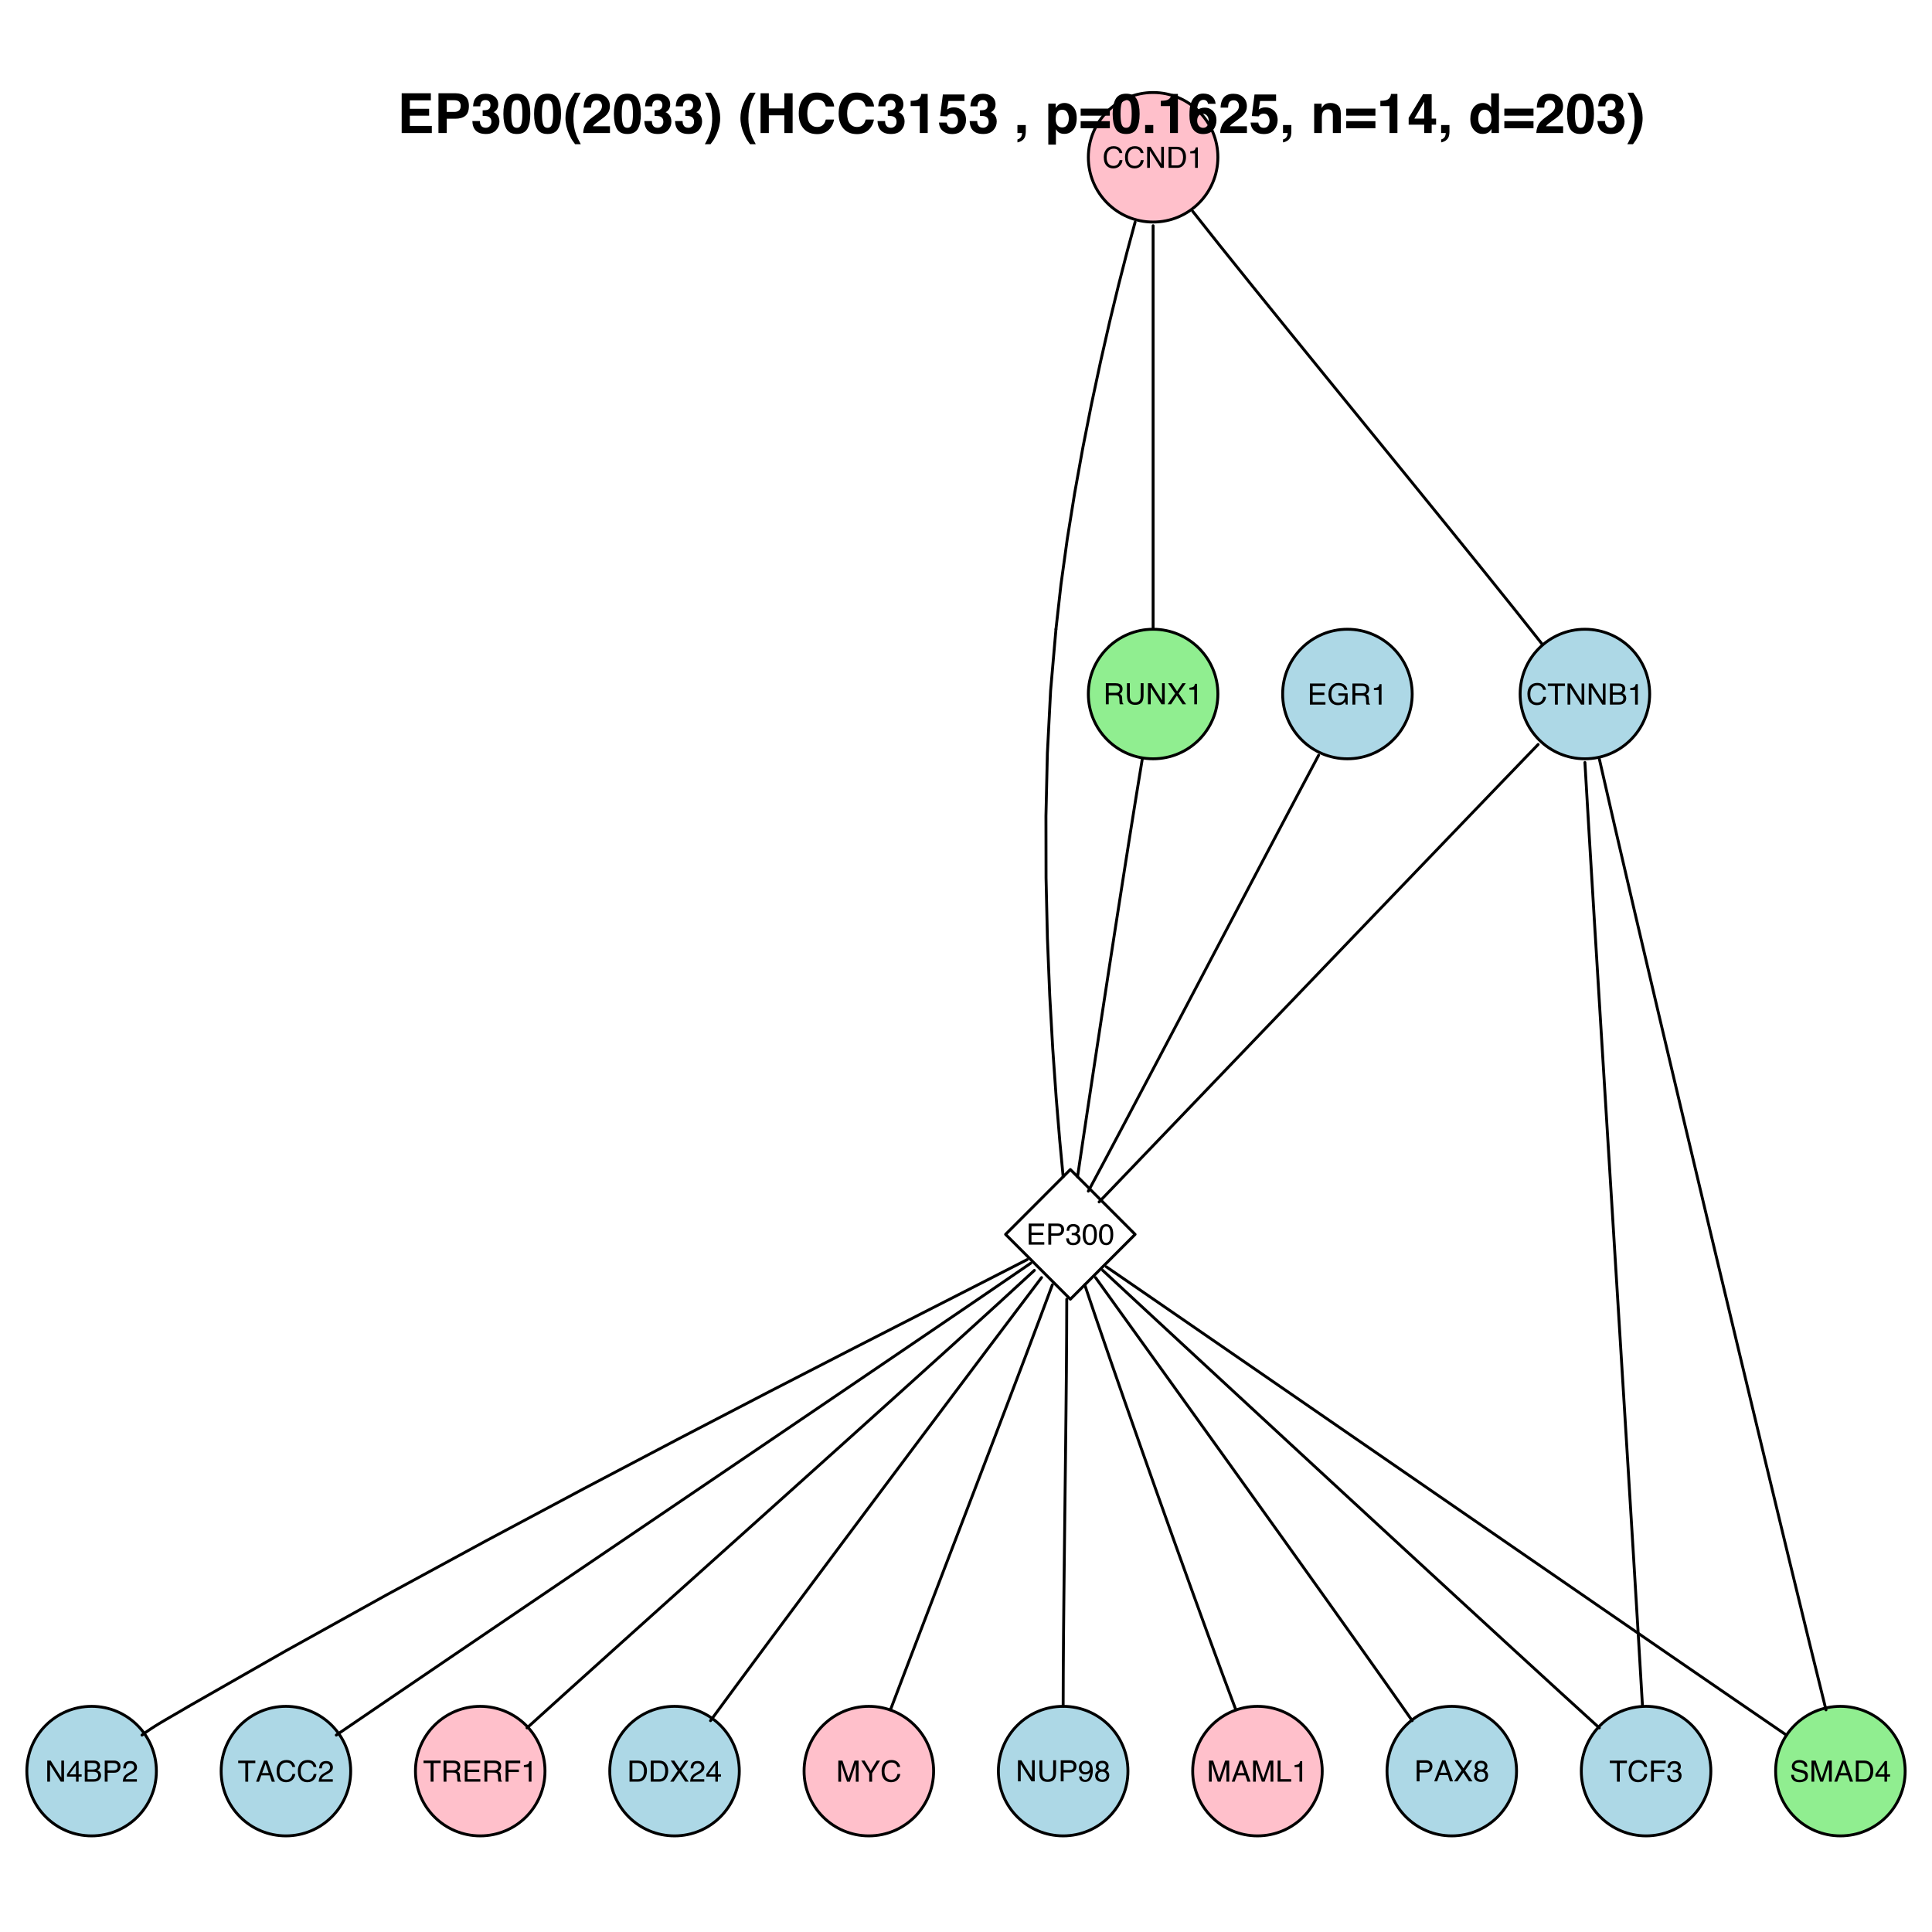 <?xml version="1.0" encoding="UTF-8"?>
<svg xmlns="http://www.w3.org/2000/svg" xmlns:xlink="http://www.w3.org/1999/xlink" width="504pt" height="504pt" viewBox="0 0 504 504" version="1.1">
<defs>
<g>
<symbol overflow="visible" id="glyph0-0">
<path style="stroke:none;" d="M 0.25 0 L 0.25 -5.5 L 4.609 -5.5 L 4.609 0 Z M 3.922 -0.688 L 3.922 -4.812 L 0.938 -4.812 L 0.938 -0.688 Z "/>
</symbol>
<symbol overflow="visible" id="glyph0-1">
<path style="stroke:none;" d="M 2.906 -5.656 C 3.602 -5.656 4.145 -5.469 4.531 -5.094 C 4.914 -4.727 5.129 -4.312 5.172 -3.844 L 4.438 -3.844 C 4.352 -4.207 4.188 -4.488 3.938 -4.688 C 3.695 -4.895 3.352 -5 2.906 -5 C 2.363 -5 1.926 -4.805 1.594 -4.422 C 1.258 -4.047 1.094 -3.469 1.094 -2.688 C 1.094 -2.039 1.242 -1.516 1.547 -1.109 C 1.848 -0.711 2.297 -0.516 2.891 -0.516 C 3.441 -0.516 3.863 -0.723 4.156 -1.141 C 4.301 -1.367 4.41 -1.66 4.484 -2.016 L 5.219 -2.016 C 5.156 -1.441 4.941 -0.957 4.578 -0.562 C 4.141 -0.094 3.551 0.141 2.812 0.141 C 2.164 0.141 1.625 -0.051 1.188 -0.438 C 0.625 -0.945 0.344 -1.738 0.344 -2.812 C 0.344 -3.625 0.555 -4.289 0.984 -4.812 C 1.441 -5.375 2.082 -5.656 2.906 -5.656 Z M 2.75 -5.656 Z "/>
</symbol>
<symbol overflow="visible" id="glyph0-2">
<path style="stroke:none;" d="M 0.578 -5.5 L 1.469 -5.5 L 4.25 -1.047 L 4.25 -5.5 L 4.953 -5.5 L 4.953 0 L 4.109 0 L 1.297 -4.453 L 1.297 0 L 0.578 0 Z M 2.719 -5.5 Z "/>
</symbol>
<symbol overflow="visible" id="glyph0-3">
<path style="stroke:none;" d="M 2.703 -0.641 C 2.953 -0.641 3.156 -0.664 3.312 -0.719 C 3.602 -0.812 3.844 -1 4.031 -1.281 C 4.176 -1.5 4.281 -1.781 4.344 -2.125 C 4.383 -2.332 4.406 -2.523 4.406 -2.703 C 4.406 -3.391 4.27 -3.922 4 -4.297 C 3.727 -4.672 3.289 -4.859 2.688 -4.859 L 1.375 -4.859 L 1.375 -0.641 Z M 0.625 -5.5 L 2.844 -5.5 C 3.602 -5.5 4.191 -5.234 4.609 -4.703 C 4.984 -4.211 5.172 -3.586 5.172 -2.828 C 5.172 -2.242 5.062 -1.719 4.844 -1.25 C 4.445 -0.414 3.781 0 2.844 0 L 0.625 0 Z "/>
</symbol>
<symbol overflow="visible" id="glyph0-4">
<path style="stroke:none;" d="M 0.734 -3.797 L 0.734 -4.312 C 1.223 -4.363 1.562 -4.441 1.75 -4.547 C 1.945 -4.66 2.094 -4.926 2.188 -5.344 L 2.719 -5.344 L 2.719 0 L 2 0 L 2 -3.797 Z "/>
</symbol>
<symbol overflow="visible" id="glyph0-5">
<path style="stroke:none;" d="M 3.141 -2.984 C 3.492 -2.984 3.77 -3.051 3.969 -3.188 C 4.176 -3.332 4.281 -3.586 4.281 -3.953 C 4.281 -4.336 4.133 -4.602 3.844 -4.75 C 3.695 -4.82 3.492 -4.859 3.234 -4.859 L 1.422 -4.859 L 1.422 -2.984 Z M 0.672 -5.5 L 3.219 -5.5 C 3.633 -5.5 3.984 -5.438 4.266 -5.312 C 4.773 -5.082 5.031 -4.648 5.031 -4.016 C 5.031 -3.691 4.961 -3.422 4.828 -3.203 C 4.691 -2.992 4.504 -2.828 4.266 -2.703 C 4.473 -2.617 4.629 -2.504 4.734 -2.359 C 4.848 -2.211 4.91 -1.984 4.922 -1.672 L 4.953 -0.922 C 4.961 -0.711 4.977 -0.555 5 -0.453 C 5.051 -0.285 5.133 -0.176 5.25 -0.125 L 5.25 0 L 4.328 0 C 4.305 -0.051 4.285 -0.113 4.266 -0.188 C 4.254 -0.258 4.242 -0.406 4.234 -0.625 L 4.188 -1.531 C 4.164 -1.895 4.031 -2.141 3.781 -2.266 C 3.645 -2.328 3.422 -2.359 3.109 -2.359 L 1.422 -2.359 L 1.422 0 L 0.672 0 Z "/>
</symbol>
<symbol overflow="visible" id="glyph0-6">
<path style="stroke:none;" d="M 1.391 -5.5 L 1.391 -2.094 C 1.391 -1.695 1.469 -1.367 1.625 -1.109 C 1.844 -0.703 2.211 -0.5 2.734 -0.5 C 3.367 -0.5 3.801 -0.719 4.031 -1.156 C 4.156 -1.383 4.219 -1.695 4.219 -2.094 L 4.219 -5.5 L 4.969 -5.5 L 4.969 -2.406 C 4.969 -1.727 4.879 -1.207 4.703 -0.844 C 4.367 -0.188 3.734 0.141 2.797 0.141 C 1.867 0.141 1.238 -0.188 0.906 -0.844 C 0.727 -1.207 0.641 -1.727 0.641 -2.406 L 0.641 -5.5 Z M 2.812 -5.5 Z "/>
</symbol>
<symbol overflow="visible" id="glyph0-7">
<path style="stroke:none;" d="M 1.062 0 L 0.156 0 L 2.125 -2.828 L 0.281 -5.5 L 1.219 -5.5 L 2.625 -3.391 L 4.016 -5.5 L 4.906 -5.5 L 3.047 -2.828 L 4.984 0 L 4.062 0 L 2.578 -2.266 Z "/>
</symbol>
<symbol overflow="visible" id="glyph0-8">
<path style="stroke:none;" d="M 4.594 -5.5 L 4.594 -4.844 L 2.734 -4.844 L 2.734 0 L 1.984 0 L 1.984 -4.844 L 0.125 -4.844 L 0.125 -5.5 Z "/>
</symbol>
<symbol overflow="visible" id="glyph0-9">
<path style="stroke:none;" d="M 2.656 -3.172 C 2.969 -3.172 3.211 -3.219 3.391 -3.312 C 3.66 -3.445 3.797 -3.691 3.797 -4.047 C 3.797 -4.41 3.648 -4.656 3.359 -4.781 C 3.191 -4.844 2.945 -4.875 2.625 -4.875 L 1.297 -4.875 L 1.297 -3.172 Z M 2.906 -0.641 C 3.363 -0.641 3.688 -0.77 3.875 -1.031 C 4 -1.195 4.062 -1.398 4.062 -1.641 C 4.062 -2.035 3.883 -2.305 3.531 -2.453 C 3.344 -2.535 3.094 -2.578 2.781 -2.578 L 1.297 -2.578 L 1.297 -0.641 Z M 0.562 -5.5 L 2.922 -5.5 C 3.566 -5.5 4.023 -5.305 4.297 -4.922 C 4.461 -4.691 4.547 -4.43 4.547 -4.141 C 4.547 -3.797 4.445 -3.508 4.25 -3.281 C 4.145 -3.164 4 -3.062 3.812 -2.969 C 4.094 -2.852 4.301 -2.727 4.438 -2.594 C 4.688 -2.352 4.812 -2.023 4.812 -1.609 C 4.812 -1.254 4.695 -0.93 4.469 -0.641 C 4.145 -0.211 3.617 0 2.891 0 L 0.562 0 Z "/>
</symbol>
<symbol overflow="visible" id="glyph0-10">
<path style="stroke:none;" d="M 0.656 -5.5 L 4.672 -5.5 L 4.672 -4.828 L 1.375 -4.828 L 1.375 -3.156 L 4.422 -3.156 L 4.422 -2.516 L 1.375 -2.516 L 1.375 -0.656 L 4.719 -0.656 L 4.719 0 L 0.656 0 Z M 2.688 -5.5 Z "/>
</symbol>
<symbol overflow="visible" id="glyph0-11">
<path style="stroke:none;" d="M 2.969 -5.641 C 3.477 -5.641 3.922 -5.539 4.297 -5.344 C 4.848 -5.062 5.188 -4.562 5.312 -3.844 L 4.562 -3.844 C 4.477 -4.238 4.297 -4.523 4.016 -4.703 C 3.734 -4.891 3.375 -4.984 2.938 -4.984 C 2.438 -4.984 2.008 -4.789 1.656 -4.406 C 1.312 -4.031 1.141 -3.461 1.141 -2.703 C 1.141 -2.055 1.281 -1.523 1.562 -1.109 C 1.852 -0.703 2.32 -0.5 2.969 -0.5 C 3.469 -0.5 3.879 -0.641 4.203 -0.922 C 4.523 -1.211 4.691 -1.68 4.703 -2.328 L 2.984 -2.328 L 2.984 -2.938 L 5.391 -2.938 L 5.391 0 L 4.922 0 L 4.734 -0.703 C 4.484 -0.43 4.258 -0.238 4.062 -0.125 C 3.738 0.051 3.328 0.141 2.828 0.141 C 2.172 0.141 1.609 -0.066 1.141 -0.484 C 0.629 -1.016 0.375 -1.742 0.375 -2.672 C 0.375 -3.586 0.625 -4.316 1.125 -4.859 C 1.594 -5.379 2.207 -5.641 2.969 -5.641 Z M 2.844 -5.656 Z "/>
</symbol>
<symbol overflow="visible" id="glyph0-12">
<path style="stroke:none;" d="M 0.656 -5.5 L 3.125 -5.5 C 3.613 -5.5 4.008 -5.359 4.312 -5.078 C 4.613 -4.805 4.766 -4.422 4.766 -3.922 C 4.766 -3.492 4.629 -3.117 4.359 -2.797 C 4.098 -2.484 3.688 -2.328 3.125 -2.328 L 1.406 -2.328 L 1.406 0 L 0.656 0 Z M 4.016 -3.922 C 4.016 -4.328 3.863 -4.602 3.562 -4.75 C 3.395 -4.82 3.172 -4.859 2.891 -4.859 L 1.406 -4.859 L 1.406 -2.953 L 2.891 -2.953 C 3.223 -2.953 3.492 -3.02 3.703 -3.156 C 3.91 -3.301 4.016 -3.555 4.016 -3.922 Z "/>
</symbol>
<symbol overflow="visible" id="glyph0-13">
<path style="stroke:none;" d="M 2 0.141 C 1.363 0.141 0.898 -0.031 0.609 -0.375 C 0.328 -0.727 0.188 -1.148 0.188 -1.641 L 0.891 -1.641 C 0.922 -1.297 0.984 -1.047 1.078 -0.891 C 1.254 -0.609 1.57 -0.469 2.031 -0.469 C 2.383 -0.469 2.664 -0.562 2.875 -0.75 C 3.094 -0.938 3.203 -1.18 3.203 -1.484 C 3.203 -1.859 3.086 -2.117 2.859 -2.266 C 2.641 -2.41 2.328 -2.484 1.922 -2.484 C 1.879 -2.484 1.832 -2.484 1.781 -2.484 C 1.738 -2.484 1.691 -2.477 1.641 -2.469 L 1.641 -3.078 C 1.711 -3.066 1.77 -3.055 1.812 -3.047 C 1.863 -3.047 1.922 -3.047 1.984 -3.047 C 2.234 -3.047 2.438 -3.086 2.594 -3.172 C 2.883 -3.305 3.031 -3.555 3.031 -3.922 C 3.031 -4.191 2.93 -4.395 2.734 -4.531 C 2.547 -4.676 2.328 -4.75 2.078 -4.75 C 1.629 -4.75 1.316 -4.602 1.141 -4.312 C 1.047 -4.145 0.992 -3.91 0.984 -3.609 L 0.312 -3.609 C 0.312 -4.004 0.395 -4.344 0.562 -4.625 C 0.832 -5.125 1.316 -5.375 2.016 -5.375 C 2.555 -5.375 2.977 -5.25 3.281 -5 C 3.582 -4.758 3.734 -4.41 3.734 -3.953 C 3.734 -3.617 3.645 -3.348 3.469 -3.141 C 3.352 -3.016 3.207 -2.914 3.031 -2.844 C 3.312 -2.77 3.531 -2.617 3.688 -2.391 C 3.852 -2.172 3.938 -1.906 3.938 -1.594 C 3.938 -1.082 3.766 -0.664 3.422 -0.344 C 3.086 -0.02 2.613 0.141 2 0.141 Z "/>
</symbol>
<symbol overflow="visible" id="glyph0-14">
<path style="stroke:none;" d="M 2.078 -5.359 C 2.766 -5.359 3.266 -5.07 3.578 -4.5 C 3.816 -4.062 3.938 -3.457 3.938 -2.688 C 3.938 -1.957 3.828 -1.352 3.609 -0.875 C 3.297 -0.195 2.785 0.141 2.078 0.141 C 1.43 0.141 0.953 -0.133 0.641 -0.688 C 0.367 -1.156 0.234 -1.785 0.234 -2.578 C 0.234 -3.18 0.312 -3.703 0.469 -4.141 C 0.77 -4.953 1.305 -5.359 2.078 -5.359 Z M 2.062 -0.469 C 2.414 -0.469 2.695 -0.617 2.906 -0.922 C 3.113 -1.234 3.219 -1.812 3.219 -2.656 C 3.219 -3.27 3.141 -3.77 2.984 -4.156 C 2.836 -4.551 2.547 -4.75 2.109 -4.75 C 1.711 -4.75 1.422 -4.562 1.234 -4.188 C 1.055 -3.82 0.969 -3.273 0.969 -2.547 C 0.969 -2.004 1.023 -1.566 1.141 -1.234 C 1.328 -0.723 1.633 -0.469 2.062 -0.469 Z "/>
</symbol>
<symbol overflow="visible" id="glyph0-15">
<path style="stroke:none;" d="M 1.078 -1.781 C 1.086 -1.469 1.16 -1.211 1.297 -1.016 C 1.535 -0.648 1.969 -0.469 2.594 -0.469 C 2.875 -0.469 3.129 -0.508 3.359 -0.594 C 3.805 -0.75 4.031 -1.023 4.031 -1.422 C 4.031 -1.723 3.938 -1.938 3.75 -2.062 C 3.562 -2.188 3.266 -2.297 2.859 -2.391 L 2.109 -2.562 C 1.617 -2.664 1.273 -2.785 1.078 -2.922 C 0.723 -3.148 0.547 -3.492 0.547 -3.953 C 0.547 -4.441 0.719 -4.844 1.062 -5.156 C 1.406 -5.477 1.891 -5.641 2.516 -5.641 C 3.098 -5.641 3.586 -5.5 3.984 -5.219 C 4.391 -4.945 4.594 -4.504 4.594 -3.891 L 3.891 -3.891 C 3.859 -4.18 3.781 -4.406 3.656 -4.562 C 3.426 -4.852 3.039 -5 2.5 -5 C 2.062 -5 1.742 -4.906 1.547 -4.719 C 1.359 -4.531 1.266 -4.316 1.266 -4.078 C 1.266 -3.805 1.375 -3.609 1.594 -3.484 C 1.75 -3.398 2.082 -3.301 2.594 -3.188 L 3.375 -3.016 C 3.738 -2.922 4.023 -2.801 4.234 -2.656 C 4.578 -2.406 4.75 -2.035 4.75 -1.547 C 4.75 -0.93 4.523 -0.492 4.078 -0.234 C 3.641 0.023 3.129 0.156 2.547 0.156 C 1.859 0.156 1.32 -0.016 0.938 -0.359 C 0.551 -0.711 0.363 -1.188 0.375 -1.781 Z M 2.578 -5.656 Z "/>
</symbol>
<symbol overflow="visible" id="glyph0-16">
<path style="stroke:none;" d="M 0.562 -5.5 L 1.641 -5.5 L 3.219 -0.844 L 4.781 -5.5 L 5.844 -5.5 L 5.844 0 L 5.125 0 L 5.125 -3.25 C 5.125 -3.363 5.125 -3.551 5.125 -3.812 C 5.133 -4.07 5.141 -4.348 5.141 -4.641 L 3.578 0 L 2.844 0 L 1.266 -4.641 L 1.266 -4.469 C 1.266 -4.332 1.266 -4.125 1.266 -3.844 C 1.273 -3.57 1.281 -3.375 1.281 -3.25 L 1.281 0 L 0.562 0 Z "/>
</symbol>
<symbol overflow="visible" id="glyph0-17">
<path style="stroke:none;" d="M 3.406 -2.25 L 2.578 -4.688 L 1.688 -2.25 Z M 2.188 -5.5 L 3.031 -5.5 L 5.016 0 L 4.203 0 L 3.656 -1.641 L 1.469 -1.641 L 0.875 0 L 0.109 0 Z M 2.562 -5.5 Z "/>
</symbol>
<symbol overflow="visible" id="glyph0-18">
<path style="stroke:none;" d="M 2.531 -1.906 L 2.531 -4.328 L 0.812 -1.906 Z M 2.547 0 L 2.547 -1.312 L 0.188 -1.312 L 0.188 -1.969 L 2.656 -5.375 L 3.219 -5.375 L 3.219 -1.906 L 4.016 -1.906 L 4.016 -1.312 L 3.219 -1.312 L 3.219 0 Z "/>
</symbol>
<symbol overflow="visible" id="glyph0-19">
<path style="stroke:none;" d="M 0.156 -5.5 L 1.031 -5.5 L 2.609 -2.859 L 4.188 -5.5 L 5.062 -5.5 L 2.984 -2.219 L 2.984 0 L 2.234 0 L 2.234 -2.219 Z M 2.625 -5.5 Z "/>
</symbol>
<symbol overflow="visible" id="glyph0-20">
<path style="stroke:none;" d="M 1.016 -1.297 C 1.035 -0.922 1.18 -0.664 1.453 -0.531 C 1.586 -0.445 1.742 -0.406 1.922 -0.406 C 2.234 -0.406 2.504 -0.539 2.734 -0.812 C 2.961 -1.082 3.125 -1.629 3.219 -2.453 C 3.07 -2.211 2.883 -2.047 2.656 -1.953 C 2.438 -1.859 2.203 -1.812 1.953 -1.812 C 1.43 -1.812 1.02 -1.969 0.719 -2.281 C 0.426 -2.602 0.281 -3.02 0.281 -3.531 C 0.281 -4.02 0.426 -4.445 0.719 -4.812 C 1.02 -5.188 1.457 -5.375 2.031 -5.375 C 2.812 -5.375 3.352 -5.02 3.656 -4.312 C 3.82 -3.926 3.906 -3.441 3.906 -2.859 C 3.906 -2.203 3.805 -1.617 3.609 -1.109 C 3.273 -0.266 2.719 0.156 1.938 0.156 C 1.414 0.156 1.02 0.02 0.75 -0.25 C 0.477 -0.531 0.344 -0.879 0.344 -1.297 Z M 2.047 -2.391 C 2.305 -2.391 2.547 -2.477 2.766 -2.656 C 2.992 -2.832 3.109 -3.141 3.109 -3.578 C 3.109 -3.973 3.008 -4.266 2.812 -4.453 C 2.613 -4.648 2.359 -4.75 2.047 -4.75 C 1.711 -4.75 1.445 -4.641 1.25 -4.422 C 1.062 -4.203 0.969 -3.91 0.969 -3.547 C 0.969 -3.191 1.051 -2.91 1.219 -2.703 C 1.395 -2.492 1.672 -2.391 2.047 -2.391 Z "/>
</symbol>
<symbol overflow="visible" id="glyph0-21">
<path style="stroke:none;" d="M 2.094 -3.109 C 2.383 -3.109 2.613 -3.191 2.781 -3.359 C 2.945 -3.523 3.031 -3.723 3.031 -3.953 C 3.031 -4.16 2.953 -4.348 2.797 -4.516 C 2.641 -4.68 2.395 -4.766 2.062 -4.766 C 1.738 -4.766 1.504 -4.68 1.359 -4.516 C 1.211 -4.348 1.141 -4.148 1.141 -3.922 C 1.141 -3.672 1.234 -3.473 1.422 -3.328 C 1.609 -3.18 1.832 -3.109 2.094 -3.109 Z M 2.125 -0.453 C 2.438 -0.453 2.695 -0.535 2.906 -0.703 C 3.113 -0.879 3.219 -1.133 3.219 -1.469 C 3.219 -1.812 3.109 -2.07 2.891 -2.25 C 2.68 -2.438 2.41 -2.531 2.078 -2.531 C 1.754 -2.531 1.488 -2.438 1.281 -2.25 C 1.082 -2.07 0.984 -1.816 0.984 -1.484 C 0.984 -1.211 1.078 -0.973 1.266 -0.766 C 1.453 -0.555 1.738 -0.453 2.125 -0.453 Z M 1.172 -2.859 C 0.984 -2.941 0.836 -3.035 0.734 -3.141 C 0.535 -3.336 0.438 -3.598 0.438 -3.922 C 0.438 -4.316 0.578 -4.656 0.859 -4.938 C 1.148 -5.227 1.562 -5.375 2.094 -5.375 C 2.613 -5.375 3.02 -5.238 3.312 -4.969 C 3.602 -4.695 3.75 -4.379 3.75 -4.016 C 3.75 -3.68 3.664 -3.41 3.5 -3.203 C 3.406 -3.086 3.254 -2.973 3.047 -2.859 C 3.273 -2.766 3.453 -2.648 3.578 -2.516 C 3.816 -2.266 3.938 -1.941 3.938 -1.547 C 3.938 -1.066 3.773 -0.66 3.453 -0.328 C 3.141 -0.004 2.691 0.156 2.109 0.156 C 1.586 0.156 1.145 0.016 0.781 -0.266 C 0.426 -0.555 0.25 -0.969 0.25 -1.5 C 0.25 -1.82 0.328 -2.098 0.484 -2.328 C 0.641 -2.555 0.867 -2.734 1.172 -2.859 Z "/>
</symbol>
<symbol overflow="visible" id="glyph0-22">
<path style="stroke:none;" d="M 0.656 -5.5 L 4.469 -5.5 L 4.469 -4.828 L 1.406 -4.828 L 1.406 -3.156 L 4.109 -3.156 L 4.109 -2.5 L 1.406 -2.5 L 1.406 0 L 0.656 0 Z "/>
</symbol>
<symbol overflow="visible" id="glyph0-23">
<path style="stroke:none;" d="M 0.578 -5.5 L 1.328 -5.5 L 1.328 -0.656 L 4.109 -0.656 L 4.109 0 L 0.578 0 Z "/>
</symbol>
<symbol overflow="visible" id="glyph0-24">
<path style="stroke:none;" d="M 0.234 0 C 0.266 -0.457 0.363 -0.859 0.531 -1.203 C 0.695 -1.547 1.02 -1.859 1.5 -2.141 L 2.219 -2.562 C 2.539 -2.738 2.766 -2.895 2.891 -3.031 C 3.098 -3.238 3.203 -3.477 3.203 -3.75 C 3.203 -4.062 3.109 -4.305 2.922 -4.484 C 2.734 -4.672 2.484 -4.766 2.172 -4.766 C 1.711 -4.766 1.395 -4.586 1.219 -4.234 C 1.125 -4.047 1.07 -3.789 1.062 -3.469 L 0.375 -3.469 C 0.375 -3.926 0.457 -4.305 0.625 -4.609 C 0.914 -5.129 1.43 -5.391 2.172 -5.391 C 2.785 -5.391 3.234 -5.223 3.516 -4.891 C 3.805 -4.555 3.953 -4.188 3.953 -3.781 C 3.953 -3.344 3.801 -2.973 3.5 -2.672 C 3.32 -2.492 3.008 -2.281 2.562 -2.031 L 2.047 -1.75 C 1.797 -1.613 1.602 -1.484 1.469 -1.359 C 1.219 -1.141 1.062 -0.898 1 -0.641 L 3.922 -0.641 L 3.922 0 Z "/>
</symbol>
<symbol overflow="visible" id="glyph1-0">
<path style="stroke:none;" d="M 1.078 0 L 1.078 -10.375 L 9.438 -10.375 L 9.438 0 Z M 8.141 -1.297 L 8.141 -9.078 L 2.375 -9.078 L 2.375 -1.297 Z "/>
</symbol>
<symbol overflow="visible" id="glyph1-1">
<path style="stroke:none;" d="M 8.766 -8.531 L 3.281 -8.531 L 3.281 -6.328 L 8.312 -6.328 L 8.312 -4.531 L 3.281 -4.531 L 3.281 -1.859 L 9.016 -1.859 L 9.016 0 L 1.156 0 L 1.156 -10.375 L 8.766 -10.375 Z "/>
</symbol>
<symbol overflow="visible" id="glyph1-2">
<path style="stroke:none;" d="M 6.938 -7.062 C 6.938 -7.602 6.789 -7.988 6.5 -8.219 C 6.219 -8.445 5.82 -8.562 5.312 -8.562 L 3.297 -8.562 L 3.297 -5.516 L 5.312 -5.516 C 5.82 -5.516 6.219 -5.641 6.5 -5.891 C 6.789 -6.141 6.938 -6.531 6.938 -7.062 Z M 9.078 -7.078 C 9.078 -5.859 8.766 -4.992 8.141 -4.484 C 7.523 -3.984 6.645 -3.734 5.5 -3.734 L 3.297 -3.734 L 3.297 0 L 1.141 0 L 1.141 -10.375 L 5.656 -10.375 C 6.695 -10.375 7.523 -10.102 8.141 -9.562 C 8.766 -9.031 9.078 -8.203 9.078 -7.078 Z "/>
</symbol>
<symbol overflow="visible" id="glyph1-3">
<path style="stroke:none;" d="M 2.344 -3.125 C 2.344 -2.719 2.41 -2.383 2.547 -2.125 C 2.785 -1.625 3.227 -1.375 3.875 -1.375 C 4.27 -1.375 4.613 -1.508 4.906 -1.781 C 5.195 -2.051 5.344 -2.441 5.344 -2.953 C 5.344 -3.617 5.07 -4.066 4.531 -4.297 C 4.219 -4.422 3.727 -4.484 3.062 -4.484 L 3.062 -5.922 C 3.719 -5.93 4.176 -5.992 4.438 -6.109 C 4.875 -6.305 5.094 -6.703 5.094 -7.297 C 5.094 -7.691 4.977 -8.008 4.75 -8.25 C 4.531 -8.488 4.211 -8.609 3.797 -8.609 C 3.328 -8.609 2.977 -8.457 2.75 -8.156 C 2.531 -7.863 2.426 -7.469 2.438 -6.969 L 0.562 -6.969 C 0.582 -7.469 0.672 -7.945 0.828 -8.406 C 0.984 -8.801 1.238 -9.172 1.594 -9.516 C 1.852 -9.754 2.164 -9.938 2.531 -10.062 C 2.895 -10.188 3.336 -10.25 3.859 -10.25 C 4.836 -10.25 5.625 -9.992 6.219 -9.484 C 6.82 -8.984 7.125 -8.312 7.125 -7.469 C 7.125 -6.863 6.941 -6.352 6.578 -5.938 C 6.359 -5.688 6.125 -5.516 5.875 -5.422 C 6.062 -5.422 6.328 -5.258 6.672 -4.938 C 7.18 -4.469 7.438 -3.82 7.438 -3 C 7.438 -2.133 7.133 -1.375 6.531 -0.719 C 5.938 -0.07 5.055 0.25 3.891 0.25 C 2.441 0.25 1.438 -0.219 0.875 -1.156 C 0.57 -1.656 0.406 -2.312 0.375 -3.125 Z "/>
</symbol>
<symbol overflow="visible" id="glyph1-4">
<path style="stroke:none;" d="M 2.5 -5 C 2.5 -3.832 2.594 -2.938 2.781 -2.312 C 2.977 -1.688 3.375 -1.375 3.969 -1.375 C 4.562 -1.375 4.953 -1.688 5.141 -2.312 C 5.328 -2.938 5.422 -3.832 5.422 -5 C 5.422 -6.227 5.328 -7.133 5.141 -7.719 C 4.953 -8.312 4.562 -8.609 3.969 -8.609 C 3.375 -8.609 2.977 -8.312 2.781 -7.719 C 2.594 -7.133 2.5 -6.227 2.5 -5 Z M 3.969 -10.266 C 5.27 -10.266 6.18 -9.805 6.703 -8.891 C 7.223 -7.984 7.484 -6.688 7.484 -5 C 7.484 -3.312 7.223 -2.016 6.703 -1.109 C 6.18 -0.203 5.27 0.25 3.969 0.25 C 2.664 0.25 1.754 -0.203 1.234 -1.109 C 0.711 -2.016 0.453 -3.312 0.453 -5 C 0.453 -6.688 0.711 -7.984 1.234 -8.891 C 1.754 -9.805 2.664 -10.266 3.969 -10.266 Z "/>
</symbol>
<symbol overflow="visible" id="glyph1-5">
<path style="stroke:none;" d="M 1.453 -7.75 C 1.816 -8.613 2.359 -9.539 3.078 -10.531 L 4.594 -10.531 L 4.156 -9.75 C 3.562 -8.664 3.148 -7.531 2.922 -6.344 C 2.773 -5.562 2.703 -4.711 2.703 -3.797 C 2.703 -2.359 2.91 -1.039 3.328 0.156 C 3.566 0.875 4 1.789 4.625 2.906 L 3.141 2.906 L 2.641 2.219 C 2.316 1.812 1.973 1.195 1.609 0.375 C 0.953 -1.082 0.625 -2.516 0.625 -3.922 C 0.625 -5.211 0.898 -6.488 1.453 -7.75 Z "/>
</symbol>
<symbol overflow="visible" id="glyph1-6">
<path style="stroke:none;" d="M 0.453 0 C 0.473 -0.727 0.629 -1.395 0.922 -2 C 1.203 -2.688 1.879 -3.41 2.953 -4.172 C 3.867 -4.828 4.461 -5.297 4.734 -5.578 C 5.148 -6.023 5.359 -6.516 5.359 -7.047 C 5.359 -7.484 5.238 -7.844 5 -8.125 C 4.77 -8.406 4.43 -8.547 3.984 -8.547 C 3.367 -8.547 2.953 -8.32 2.734 -7.875 C 2.609 -7.613 2.535 -7.195 2.516 -6.625 L 0.562 -6.625 C 0.594 -7.488 0.75 -8.188 1.031 -8.719 C 1.57 -9.738 2.523 -10.25 3.891 -10.25 C 4.961 -10.25 5.816 -9.945 6.453 -9.344 C 7.098 -8.75 7.422 -7.961 7.422 -6.984 C 7.422 -6.223 7.191 -5.551 6.734 -4.969 C 6.441 -4.57 5.957 -4.141 5.281 -3.672 L 4.484 -3.094 C 3.984 -2.738 3.641 -2.477 3.453 -2.312 C 3.266 -2.156 3.109 -1.973 2.984 -1.766 L 7.438 -1.766 L 7.438 0 Z "/>
</symbol>
<symbol overflow="visible" id="glyph1-7">
<path style="stroke:none;" d="M 1.688 -10.531 C 2.406 -9.539 2.945 -8.613 3.312 -7.75 C 3.863 -6.488 4.141 -5.211 4.141 -3.922 C 4.141 -2.516 3.816 -1.082 3.172 0.375 C 2.797 1.195 2.445 1.812 2.125 2.219 L 1.625 2.906 L 0.141 2.906 C 0.766 1.789 1.195 0.875 1.438 0.156 C 1.852 -1.039 2.062 -2.359 2.062 -3.797 C 2.062 -4.711 1.988 -5.562 1.844 -6.344 C 1.613 -7.531 1.203 -8.664 0.609 -9.75 L 0.188 -10.531 Z "/>
</symbol>
<symbol overflow="visible" id="glyph1-8">
<path style="stroke:none;" d=""/>
</symbol>
<symbol overflow="visible" id="glyph1-9">
<path style="stroke:none;" d="M 1.078 0 L 1.078 -10.375 L 3.234 -10.375 L 3.234 -6.422 L 7.281 -6.422 L 7.281 -10.375 L 9.438 -10.375 L 9.438 0 L 7.281 0 L 7.281 -4.625 L 3.234 -4.625 L 3.234 0 Z "/>
</symbol>
<symbol overflow="visible" id="glyph1-10">
<path style="stroke:none;" d="M 0.641 -5.094 C 0.641 -6.906 1.129 -8.301 2.109 -9.281 C 2.953 -10.133 4.023 -10.562 5.328 -10.562 C 7.066 -10.562 8.344 -9.988 9.156 -8.844 C 9.594 -8.207 9.832 -7.566 9.875 -6.922 L 7.703 -6.922 C 7.555 -7.41 7.375 -7.785 7.156 -8.047 C 6.758 -8.492 6.176 -8.719 5.406 -8.719 C 4.625 -8.719 4.004 -8.398 3.547 -7.766 C 3.086 -7.129 2.859 -6.227 2.859 -5.062 C 2.859 -3.895 3.098 -3.02 3.578 -2.438 C 4.066 -1.863 4.68 -1.578 5.422 -1.578 C 6.18 -1.578 6.758 -1.828 7.156 -2.328 C 7.375 -2.598 7.555 -3 7.703 -3.531 L 9.844 -3.531 C 9.656 -2.406 9.176 -1.488 8.406 -0.781 C 7.633 -0.07 6.645 0.281 5.438 0.281 C 3.945 0.281 2.773 -0.191 1.922 -1.141 C 1.066 -2.109 0.641 -3.426 0.641 -5.094 Z M 5.266 -10.688 Z "/>
</symbol>
<symbol overflow="visible" id="glyph1-11">
<path style="stroke:none;" d="M 1 -7.031 L 1 -8.406 C 1.633 -8.426 2.078 -8.469 2.328 -8.531 C 2.734 -8.613 3.062 -8.789 3.312 -9.062 C 3.488 -9.238 3.617 -9.484 3.703 -9.797 C 3.754 -9.973 3.781 -10.109 3.781 -10.203 L 5.453 -10.203 L 5.453 0 L 3.391 0 L 3.391 -7.031 Z "/>
</symbol>
<symbol overflow="visible" id="glyph1-12">
<path style="stroke:none;" d="M 2.375 -2.734 C 2.457 -2.297 2.609 -1.957 2.828 -1.719 C 3.055 -1.477 3.383 -1.359 3.812 -1.359 C 4.312 -1.359 4.691 -1.531 4.953 -1.875 C 5.211 -2.227 5.344 -2.672 5.344 -3.203 C 5.344 -3.723 5.219 -4.16 4.969 -4.516 C 4.727 -4.879 4.352 -5.062 3.844 -5.062 C 3.594 -5.062 3.379 -5.031 3.203 -4.969 C 2.891 -4.852 2.656 -4.645 2.5 -4.344 L 0.703 -4.438 L 1.406 -10.062 L 7.031 -10.062 L 7.031 -8.359 L 2.859 -8.359 L 2.5 -6.141 C 2.812 -6.336 3.051 -6.469 3.219 -6.531 C 3.508 -6.645 3.863 -6.703 4.281 -6.703 C 5.125 -6.703 5.859 -6.414 6.484 -5.844 C 7.117 -5.281 7.438 -4.457 7.438 -3.375 C 7.438 -2.426 7.133 -1.582 6.531 -0.844 C 5.926 -0.102 5.02 0.266 3.812 0.266 C 2.844 0.266 2.047 0.004 1.422 -0.516 C 0.797 -1.035 0.445 -1.773 0.375 -2.734 Z "/>
</symbol>
<symbol overflow="visible" id="glyph1-13">
<path style="stroke:none;" d="M 0.828 1.672 C 1.234 1.555 1.531 1.363 1.719 1.094 C 1.906 0.832 2.016 0.469 2.047 0 L 0.828 0 L 0.828 -2.094 L 3 -2.094 L 3 -0.281 C 3 0.039 2.957 0.375 2.875 0.719 C 2.789 1.062 2.633 1.363 2.406 1.625 C 2.156 1.895 1.859 2.098 1.516 2.234 C 1.18 2.367 0.953 2.438 0.828 2.438 Z "/>
</symbol>
<symbol overflow="visible" id="glyph1-14">
<path style="stroke:none;" d="M 6.219 -3.828 C 6.219 -4.422 6.082 -4.941 5.812 -5.391 C 5.539 -5.848 5.102 -6.078 4.5 -6.078 C 3.77 -6.078 3.27 -5.734 3 -5.047 C 2.863 -4.68 2.797 -4.219 2.797 -3.656 C 2.797 -2.77 3.031 -2.145 3.5 -1.781 C 3.781 -1.57 4.113 -1.469 4.5 -1.469 C 5.062 -1.469 5.488 -1.68 5.781 -2.109 C 6.07 -2.535 6.219 -3.109 6.219 -3.828 Z M 5.078 -7.844 C 5.973 -7.844 6.727 -7.508 7.344 -6.844 C 7.969 -6.188 8.281 -5.219 8.281 -3.938 C 8.281 -2.582 7.977 -1.551 7.375 -0.844 C 6.77 -0.133 5.988 0.219 5.031 0.219 C 4.414 0.219 3.91 0.066 3.516 -0.234 C 3.285 -0.41 3.066 -0.66 2.859 -0.984 L 2.859 3.016 L 0.875 3.016 L 0.875 -7.672 L 2.797 -7.672 L 2.797 -6.531 C 3.016 -6.863 3.242 -7.129 3.484 -7.328 C 3.93 -7.672 4.461 -7.844 5.078 -7.844 Z "/>
</symbol>
<symbol overflow="visible" id="glyph1-15">
<path style="stroke:none;" d="M 8.125 -6.375 L 8.125 -4.531 L 0.516 -4.531 L 0.516 -6.375 Z M 8.125 -3.094 L 8.125 -1.25 L 0.516 -1.25 L 0.516 -3.094 Z "/>
</symbol>
<symbol overflow="visible" id="glyph1-16">
<path style="stroke:none;" d="M 0.906 -2.094 L 3.031 -2.094 L 3.031 0 L 0.906 0 Z "/>
</symbol>
<symbol overflow="visible" id="glyph1-17">
<path style="stroke:none;" d="M 2.469 -3.234 C 2.469 -2.68 2.613 -2.227 2.906 -1.875 C 3.195 -1.531 3.57 -1.359 4.031 -1.359 C 4.477 -1.359 4.828 -1.523 5.078 -1.859 C 5.336 -2.203 5.469 -2.641 5.469 -3.172 C 5.469 -3.766 5.32 -4.219 5.031 -4.531 C 4.738 -4.852 4.379 -5.016 3.953 -5.016 C 3.617 -5.016 3.316 -4.91 3.047 -4.703 C 2.66 -4.398 2.469 -3.91 2.469 -3.234 Z M 5.281 -7.625 C 5.281 -7.789 5.219 -7.973 5.094 -8.172 C 4.875 -8.492 4.547 -8.656 4.109 -8.656 C 3.461 -8.656 3 -8.289 2.719 -7.562 C 2.57 -7.156 2.469 -6.555 2.406 -5.766 C 2.656 -6.066 2.941 -6.285 3.266 -6.422 C 3.598 -6.555 3.977 -6.625 4.406 -6.625 C 5.312 -6.625 6.051 -6.316 6.625 -5.703 C 7.207 -5.086 7.5 -4.301 7.5 -3.344 C 7.5 -2.383 7.211 -1.539 6.641 -0.812 C 6.078 -0.094 5.195 0.266 4 0.266 C 2.719 0.266 1.77 -0.27 1.156 -1.344 C 0.688 -2.188 0.453 -3.27 0.453 -4.594 C 0.453 -5.375 0.484 -6.008 0.547 -6.5 C 0.66 -7.363 0.891 -8.082 1.234 -8.656 C 1.523 -9.145 1.906 -9.539 2.375 -9.844 C 2.844 -10.145 3.406 -10.297 4.062 -10.297 C 5.008 -10.297 5.766 -10.051 6.328 -9.562 C 6.891 -9.082 7.207 -8.438 7.281 -7.625 Z "/>
</symbol>
<symbol overflow="visible" id="glyph1-18">
<path style="stroke:none;" d="M 5.188 -7.844 C 5.977 -7.844 6.625 -7.633 7.125 -7.219 C 7.633 -6.812 7.891 -6.125 7.891 -5.156 L 7.891 0 L 5.828 0 L 5.828 -4.656 C 5.828 -5.062 5.773 -5.375 5.672 -5.594 C 5.473 -5.988 5.098 -6.188 4.547 -6.188 C 3.867 -6.188 3.398 -5.895 3.141 -5.312 C 3.016 -5.008 2.953 -4.625 2.953 -4.156 L 2.953 0 L 0.953 0 L 0.953 -7.656 L 2.891 -7.656 L 2.891 -6.531 C 3.141 -6.926 3.379 -7.211 3.609 -7.391 C 4.023 -7.691 4.551 -7.844 5.188 -7.844 Z M 4.453 -7.875 Z "/>
</symbol>
<symbol overflow="visible" id="glyph1-19">
<path style="stroke:none;" d="M 7.531 -2.188 L 6.375 -2.188 L 6.375 0 L 4.422 0 L 4.422 -2.188 L 0.375 -2.188 L 0.375 -3.953 L 4.125 -10.141 L 6.375 -10.141 L 6.375 -3.766 L 7.531 -3.766 Z M 4.422 -3.766 L 4.422 -8.172 L 1.859 -3.766 Z "/>
</symbol>
<symbol overflow="visible" id="glyph1-20">
<path style="stroke:none;" d="M 3.766 -7.844 C 4.223 -7.844 4.633 -7.738 5 -7.531 C 5.363 -7.332 5.656 -7.055 5.875 -6.703 L 5.875 -10.359 L 7.906 -10.359 L 7.906 0 L 5.969 0 L 5.969 -1.062 C 5.676 -0.602 5.348 -0.27 4.984 -0.062 C 4.617 0.133 4.164 0.234 3.625 0.234 C 2.727 0.234 1.973 -0.125 1.359 -0.844 C 0.742 -1.57 0.438 -2.504 0.438 -3.641 C 0.438 -4.941 0.738 -5.969 1.344 -6.719 C 1.945 -7.469 2.754 -7.844 3.766 -7.844 Z M 4.203 -1.453 C 4.766 -1.453 5.191 -1.66 5.484 -2.078 C 5.785 -2.504 5.938 -3.051 5.938 -3.719 C 5.938 -4.656 5.695 -5.328 5.219 -5.734 C 4.938 -5.973 4.602 -6.094 4.219 -6.094 C 3.625 -6.094 3.191 -5.867 2.922 -5.422 C 2.648 -4.984 2.516 -4.438 2.516 -3.781 C 2.516 -3.07 2.648 -2.504 2.922 -2.078 C 3.203 -1.66 3.629 -1.453 4.203 -1.453 Z "/>
</symbol>
</g>
</defs>
<g id="surface19833">
<rect x="0" y="0" width="504" height="504" style="fill:rgb(100%,100%,100%);fill-opacity:1;stroke:none;"/>
<path style="fill-rule:nonzero;fill:rgb(100%,75.294%,79.608%);fill-opacity:1;stroke-width:0.75;stroke-linecap:round;stroke-linejoin:round;stroke:rgb(0%,0%,0%);stroke-opacity:1;stroke-miterlimit:10;" d="M 317.707 41.031 C 317.707 50.363 310.145 57.926 300.812 57.926 C 291.48 57.926 283.914 50.363 283.914 41.031 C 283.914 31.699 291.48 24.133 300.812 24.133 C 310.145 24.133 317.707 31.699 317.707 41.031 "/>
<path style="fill-rule:nonzero;fill:rgb(56.471%,93.333%,56.471%);fill-opacity:1;stroke-width:0.75;stroke-linecap:round;stroke-linejoin:round;stroke:rgb(0%,0%,0%);stroke-opacity:1;stroke-miterlimit:10;" d="M 317.707 181.051 C 317.707 190.383 310.145 197.945 300.812 197.945 C 291.48 197.945 283.914 190.383 283.914 181.051 C 283.914 171.719 291.48 164.152 300.812 164.152 C 310.145 164.152 317.707 171.719 317.707 181.051 "/>
<path style="fill-rule:nonzero;fill:rgb(67.843%,84.706%,90.196%);fill-opacity:1;stroke-width:0.75;stroke-linecap:round;stroke-linejoin:round;stroke:rgb(0%,0%,0%);stroke-opacity:1;stroke-miterlimit:10;" d="M 430.352 181.051 C 430.352 190.383 422.789 197.945 413.457 197.945 C 404.125 197.945 396.559 190.383 396.559 181.051 C 396.559 171.719 404.125 164.152 413.457 164.152 C 422.789 164.152 430.352 171.719 430.352 181.051 "/>
<path style="fill-rule:nonzero;fill:rgb(67.843%,84.706%,90.196%);fill-opacity:1;stroke-width:0.75;stroke-linecap:round;stroke-linejoin:round;stroke:rgb(0%,0%,0%);stroke-opacity:1;stroke-miterlimit:10;" d="M 368.398 181.051 C 368.398 190.383 360.832 197.945 351.5 197.945 C 342.172 197.945 334.605 190.383 334.605 181.051 C 334.605 171.719 342.172 164.152 351.5 164.152 C 360.832 164.152 368.398 171.719 368.398 181.051 "/>
<path style="fill-rule:nonzero;fill:rgb(56.471%,93.333%,56.471%);fill-opacity:1;stroke-width:0.75;stroke-linecap:round;stroke-linejoin:round;stroke:rgb(0%,0%,0%);stroke-opacity:1;stroke-miterlimit:10;" d="M 497 462.031 C 497 471.363 489.434 478.926 480.102 478.926 C 470.773 478.926 463.207 471.363 463.207 462.031 C 463.207 452.699 470.773 445.133 480.102 445.133 C 489.434 445.133 497 452.699 497 462.031 "/>
<path style="fill-rule:nonzero;fill:rgb(100%,75.294%,79.608%);fill-opacity:1;stroke-width:0.75;stroke-linecap:round;stroke-linejoin:round;stroke:rgb(0%,0%,0%);stroke-opacity:1;stroke-miterlimit:10;" d="M 243.551 462.031 C 243.551 471.363 235.988 478.926 226.656 478.926 C 217.324 478.926 209.758 471.363 209.758 462.031 C 209.758 452.699 217.324 445.133 226.656 445.133 C 235.988 445.133 243.551 452.699 243.551 462.031 "/>
<path style="fill-rule:nonzero;fill:rgb(67.843%,84.706%,90.196%);fill-opacity:1;stroke-width:0.75;stroke-linecap:round;stroke-linejoin:round;stroke:rgb(0%,0%,0%);stroke-opacity:1;stroke-miterlimit:10;" d="M 294.242 462.031 C 294.242 471.363 286.676 478.926 277.344 478.926 C 268.012 478.926 260.449 471.363 260.449 462.031 C 260.449 452.699 268.012 445.133 277.344 445.133 C 286.676 445.133 294.242 452.699 294.242 462.031 "/>
<path style="fill-rule:nonzero;fill:rgb(67.843%,84.706%,90.196%);fill-opacity:1;stroke-width:0.75;stroke-linecap:round;stroke-linejoin:round;stroke:rgb(0%,0%,0%);stroke-opacity:1;stroke-miterlimit:10;" d="M 446.309 462.031 C 446.309 471.363 438.746 478.926 429.414 478.926 C 420.082 478.926 412.516 471.363 412.516 462.031 C 412.516 452.699 420.082 445.133 429.414 445.133 C 438.746 445.133 446.309 452.699 446.309 462.031 "/>
<path style="fill-rule:nonzero;fill:rgb(100%,75.294%,79.608%);fill-opacity:1;stroke-width:0.75;stroke-linecap:round;stroke-linejoin:round;stroke:rgb(0%,0%,0%);stroke-opacity:1;stroke-miterlimit:10;" d="M 344.93 462.031 C 344.93 471.363 337.367 478.926 328.035 478.926 C 318.703 478.926 311.137 471.363 311.137 462.031 C 311.137 452.699 318.703 445.133 328.035 445.133 C 337.367 445.133 344.93 452.699 344.93 462.031 "/>
<path style="fill-rule:nonzero;fill:rgb(67.843%,84.706%,90.196%);fill-opacity:1;stroke-width:0.75;stroke-linecap:round;stroke-linejoin:round;stroke:rgb(0%,0%,0%);stroke-opacity:1;stroke-miterlimit:10;" d="M 395.621 462.031 C 395.621 471.363 388.055 478.926 378.723 478.926 C 369.391 478.926 361.828 471.363 361.828 462.031 C 361.828 452.699 369.391 445.133 378.723 445.133 C 388.055 445.133 395.621 452.699 395.621 462.031 "/>
<path style="fill-rule:nonzero;fill:rgb(67.843%,84.706%,90.196%);fill-opacity:1;stroke-width:0.75;stroke-linecap:round;stroke-linejoin:round;stroke:rgb(0%,0%,0%);stroke-opacity:1;stroke-miterlimit:10;" d="M 40.793 462.031 C 40.793 471.363 33.227 478.926 23.898 478.926 C 14.566 478.926 7 471.363 7 462.031 C 7 452.699 14.566 445.133 23.898 445.133 C 33.227 445.133 40.793 452.699 40.793 462.031 "/>
<path style="fill-rule:nonzero;fill:rgb(67.843%,84.706%,90.196%);fill-opacity:1;stroke-width:0.75;stroke-linecap:round;stroke-linejoin:round;stroke:rgb(0%,0%,0%);stroke-opacity:1;stroke-miterlimit:10;" d="M 91.484 462.031 C 91.484 471.363 83.918 478.926 74.586 478.926 C 65.254 478.926 57.691 471.363 57.691 462.031 C 57.691 452.699 65.254 445.133 74.586 445.133 C 83.918 445.133 91.484 452.699 91.484 462.031 "/>
<path style="fill-rule:nonzero;fill:rgb(100%,75.294%,79.608%);fill-opacity:1;stroke-width:0.75;stroke-linecap:round;stroke-linejoin:round;stroke:rgb(0%,0%,0%);stroke-opacity:1;stroke-miterlimit:10;" d="M 142.172 462.031 C 142.172 471.363 134.609 478.926 125.277 478.926 C 115.945 478.926 108.379 471.363 108.379 462.031 C 108.379 452.699 115.945 445.133 125.277 445.133 C 134.609 445.133 142.172 452.699 142.172 462.031 "/>
<path style="fill-rule:nonzero;fill:rgb(67.843%,84.706%,90.196%);fill-opacity:1;stroke-width:0.75;stroke-linecap:round;stroke-linejoin:round;stroke:rgb(0%,0%,0%);stroke-opacity:1;stroke-miterlimit:10;" d="M 192.863 462.031 C 192.863 471.363 185.297 478.926 175.965 478.926 C 166.633 478.926 159.07 471.363 159.07 462.031 C 159.07 452.699 166.633 445.133 175.965 445.133 C 185.297 445.133 192.863 452.699 192.863 462.031 "/>
<path style="fill:none;stroke-width:0.75;stroke-linecap:round;stroke-linejoin:round;stroke:rgb(0%,0%,0%);stroke-opacity:1;stroke-miterlimit:10;" d="M 262.324 322.012 L 279.223 305.094 L 296.117 322.012 L 279.223 338.926 L 262.324 322.012 "/>
<g style="fill:rgb(0%,0%,0%);fill-opacity:1;">
  <use xlink:href="#glyph0-1" x="287.598" y="43.789"/>
  <use xlink:href="#glyph0-1" x="293.138" y="43.789"/>
  <use xlink:href="#glyph0-2" x="298.678" y="43.789"/>
  <use xlink:href="#glyph0-3" x="304.219" y="43.789"/>
  <use xlink:href="#glyph0-4" x="309.759" y="43.789"/>
</g>
<g style="fill:rgb(0%,0%,0%);fill-opacity:1;">
  <use xlink:href="#glyph0-5" x="287.809" y="183.73"/>
  <use xlink:href="#glyph0-6" x="293.349" y="183.73"/>
  <use xlink:href="#glyph0-2" x="298.889" y="183.73"/>
  <use xlink:href="#glyph0-7" x="304.43" y="183.73"/>
  <use xlink:href="#glyph0-4" x="309.547" y="183.73"/>
</g>
<g style="fill:rgb(0%,0%,0%);fill-opacity:1;">
  <use xlink:href="#glyph0-1" x="398.113" y="183.809"/>
  <use xlink:href="#glyph0-8" x="403.654" y="183.809"/>
  <use xlink:href="#glyph0-2" x="408.34" y="183.809"/>
  <use xlink:href="#glyph0-2" x="413.88" y="183.809"/>
  <use xlink:href="#glyph0-9" x="419.421" y="183.809"/>
  <use xlink:href="#glyph0-4" x="424.538" y="183.809"/>
</g>
<g style="fill:rgb(0%,0%,0%);fill-opacity:1;">
  <use xlink:href="#glyph0-10" x="341.055" y="183.809"/>
  <use xlink:href="#glyph0-11" x="346.172" y="183.809"/>
  <use xlink:href="#glyph0-5" x="352.139" y="183.809"/>
  <use xlink:href="#glyph0-4" x="357.68" y="183.809"/>
</g>
<g style="fill:rgb(0%,0%,0%);fill-opacity:1;">
  <use xlink:href="#glyph0-10" x="267.707" y="324.691"/>
  <use xlink:href="#glyph0-12" x="272.824" y="324.691"/>
  <use xlink:href="#glyph0-13" x="277.941" y="324.691"/>
  <use xlink:href="#glyph0-14" x="282.208" y="324.691"/>
  <use xlink:href="#glyph0-14" x="286.475" y="324.691"/>
</g>
<g style="fill:rgb(0%,0%,0%);fill-opacity:1;">
  <use xlink:href="#glyph0-15" x="466.887" y="464.781"/>
  <use xlink:href="#glyph0-16" x="472.004" y="464.781"/>
  <use xlink:href="#glyph0-17" x="478.395" y="464.781"/>
  <use xlink:href="#glyph0-3" x="483.512" y="464.781"/>
  <use xlink:href="#glyph0-18" x="489.052" y="464.781"/>
</g>
<g style="fill:rgb(0%,0%,0%);fill-opacity:1;">
  <use xlink:href="#glyph0-16" x="218.133" y="464.789"/>
  <use xlink:href="#glyph0-19" x="224.524" y="464.789"/>
  <use xlink:href="#glyph0-1" x="229.641" y="464.789"/>
</g>
<g style="fill:rgb(0%,0%,0%);fill-opacity:1;">
  <use xlink:href="#glyph0-2" x="264.977" y="464.703"/>
  <use xlink:href="#glyph0-6" x="270.517" y="464.703"/>
  <use xlink:href="#glyph0-12" x="276.057" y="464.703"/>
  <use xlink:href="#glyph0-20" x="281.174" y="464.703"/>
  <use xlink:href="#glyph0-21" x="285.441" y="464.703"/>
</g>
<g style="fill:rgb(0%,0%,0%);fill-opacity:1;">
  <use xlink:href="#glyph0-8" x="419.824" y="464.789"/>
  <use xlink:href="#glyph0-1" x="424.511" y="464.789"/>
  <use xlink:href="#glyph0-22" x="430.051" y="464.789"/>
  <use xlink:href="#glyph0-13" x="434.737" y="464.789"/>
</g>
<g style="fill:rgb(0%,0%,0%);fill-opacity:1;">
  <use xlink:href="#glyph0-16" x="314.82" y="464.781"/>
  <use xlink:href="#glyph0-17" x="321.211" y="464.781"/>
  <use xlink:href="#glyph0-16" x="326.328" y="464.781"/>
  <use xlink:href="#glyph0-23" x="332.719" y="464.781"/>
  <use xlink:href="#glyph0-4" x="336.986" y="464.781"/>
</g>
<g style="fill:rgb(0%,0%,0%);fill-opacity:1;">
  <use xlink:href="#glyph0-12" x="368.914" y="464.703"/>
  <use xlink:href="#glyph0-17" x="374.031" y="464.703"/>
  <use xlink:href="#glyph0-7" x="379.148" y="464.703"/>
  <use xlink:href="#glyph0-21" x="384.265" y="464.703"/>
</g>
<g style="fill:rgb(0%,0%,0%);fill-opacity:1;">
  <use xlink:href="#glyph0-2" x="11.746" y="464.781"/>
  <use xlink:href="#glyph0-18" x="17.286" y="464.781"/>
  <use xlink:href="#glyph0-9" x="21.553" y="464.781"/>
  <use xlink:href="#glyph0-12" x="26.67" y="464.781"/>
  <use xlink:href="#glyph0-24" x="31.787" y="464.781"/>
</g>
<g style="fill:rgb(0%,0%,0%);fill-opacity:1;">
  <use xlink:href="#glyph0-8" x="62.012" y="464.789"/>
  <use xlink:href="#glyph0-17" x="66.698" y="464.789"/>
  <use xlink:href="#glyph0-1" x="71.815" y="464.789"/>
  <use xlink:href="#glyph0-1" x="77.355" y="464.789"/>
  <use xlink:href="#glyph0-24" x="82.896" y="464.789"/>
</g>
<g style="fill:rgb(0%,0%,0%);fill-opacity:1;">
  <use xlink:href="#glyph0-8" x="110.359" y="464.781"/>
  <use xlink:href="#glyph0-5" x="115.046" y="464.781"/>
  <use xlink:href="#glyph0-10" x="120.586" y="464.781"/>
  <use xlink:href="#glyph0-5" x="125.703" y="464.781"/>
  <use xlink:href="#glyph0-22" x="131.244" y="464.781"/>
  <use xlink:href="#glyph0-4" x="135.93" y="464.781"/>
</g>
<g style="fill:rgb(0%,0%,0%);fill-opacity:1;">
  <use xlink:href="#glyph0-3" x="163.598" y="464.781"/>
  <use xlink:href="#glyph0-3" x="169.138" y="464.781"/>
  <use xlink:href="#glyph0-7" x="174.678" y="464.781"/>
  <use xlink:href="#glyph0-24" x="179.796" y="464.781"/>
  <use xlink:href="#glyph0-18" x="184.062" y="464.781"/>
</g>
<path style="fill:none;stroke-width:0.75;stroke-linecap:round;stroke-linejoin:round;stroke:rgb(0%,0%,0%);stroke-opacity:1;stroke-miterlimit:10;" d="M 300.812 58.887 L 300.812 164.137 "/>
<path style="fill:none;stroke-width:0.75;stroke-linecap:round;stroke-linejoin:round;stroke:rgb(0%,0%,0%);stroke-opacity:1;stroke-miterlimit:10;" d="M 311.137 55.125 L 318.148 63.969 L 326.555 74.434 L 336.008 86.113 L 346.164 98.609 L 356.664 111.512 L 367.168 124.41 L 377.32 136.906 L 386.773 148.59 L 395.18 159.055 L 402.191 167.895 "/>
<path style="fill:none;stroke-width:0.75;stroke-linecap:round;stroke-linejoin:round;stroke:rgb(0%,0%,0%);stroke-opacity:1;stroke-miterlimit:10;" d="M 296.117 57.945 L 294.047 65.586 L 291.809 74.312 L 289.469 83.961 L 287.094 94.379 L 284.738 105.402 L 282.465 116.879 L 280.344 128.648 L 278.426 140.551 L 276.781 152.434 L 275.469 164.137 "/>
<path style="fill:none;stroke-width:0.75;stroke-linecap:round;stroke-linejoin:round;stroke:rgb(0%,0%,0%);stroke-opacity:1;stroke-miterlimit:10;" d="M 275.469 164.137 L 274.074 180.16 L 273.23 196.492 L 272.855 212.867 L 272.883 229.027 L 273.238 244.719 L 273.844 259.672 L 274.633 273.633 L 275.527 286.344 L 276.457 297.547 L 277.344 306.973 "/>
<path style="fill:none;stroke-width:0.75;stroke-linecap:round;stroke-linejoin:round;stroke:rgb(0%,0%,0%);stroke-opacity:1;stroke-miterlimit:10;" d="M 297.996 197.965 L 296.484 207.184 L 294.797 217.691 L 292.988 229.148 L 291.102 241.207 L 289.195 253.527 L 287.316 265.762 L 285.52 277.566 L 283.848 288.602 L 282.359 298.52 L 281.102 306.973 "/>
<path style="fill:none;stroke-width:0.75;stroke-linecap:round;stroke-linejoin:round;stroke:rgb(0%,0%,0%);stroke-opacity:1;stroke-miterlimit:10;" d="M 401.254 194.207 L 392.27 203.535 L 381.414 214.828 L 369.184 227.562 L 356.074 241.223 L 342.586 255.289 L 329.207 269.242 L 316.438 282.562 L 304.77 294.734 L 294.703 305.238 L 286.73 313.551 "/>
<path style="fill:none;stroke-width:0.75;stroke-linecap:round;stroke-linejoin:round;stroke:rgb(0%,0%,0%);stroke-opacity:1;stroke-miterlimit:10;" d="M 417.211 197.965 L 421.273 215.695 L 426.516 238.199 L 432.645 264.281 L 439.379 292.734 L 446.426 322.363 L 453.504 351.961 L 460.324 380.332 L 466.594 406.27 L 472.031 428.578 L 476.348 446.055 "/>
<path style="fill:none;stroke-width:0.75;stroke-linecap:round;stroke-linejoin:round;stroke:rgb(0%,0%,0%);stroke-opacity:1;stroke-miterlimit:10;" d="M 413.457 198.906 L 414.484 216.355 L 415.828 238.586 L 417.41 264.402 L 419.148 292.609 L 422.781 351.414 L 424.52 379.621 L 426.102 405.438 L 427.445 427.664 L 428.477 445.113 "/>
<path style="fill:none;stroke-width:0.75;stroke-linecap:round;stroke-linejoin:round;stroke:rgb(0%,0%,0%);stroke-opacity:1;stroke-miterlimit:10;" d="M 343.992 197.027 L 339.016 206.402 L 333.238 217.332 L 326.875 229.402 L 320.141 242.191 L 313.25 255.289 L 306.414 268.273 L 299.848 280.727 L 293.77 292.23 L 288.387 302.375 L 283.914 310.734 "/>
<path style="fill:none;stroke-width:0.75;stroke-linecap:round;stroke-linejoin:round;stroke:rgb(0%,0%,0%);stroke-opacity:1;stroke-miterlimit:10;" d="M 288.609 330.469 L 300.52 338.66 L 315.98 349.309 L 334.145 361.828 L 354.168 375.637 L 375.203 390.141 L 396.41 404.758 L 416.938 418.902 L 435.945 431.988 L 452.59 443.426 L 466.023 452.633 "/>
<path style="fill:none;stroke-width:0.75;stroke-linecap:round;stroke-linejoin:round;stroke:rgb(0%,0%,0%);stroke-opacity:1;stroke-miterlimit:10;" d="M 274.527 335.168 L 271.344 343.699 L 267.523 353.824 L 263.215 365.156 L 258.578 377.312 L 253.762 389.906 L 248.914 402.555 L 244.191 414.879 L 239.746 426.492 L 235.727 437.012 L 232.289 446.055 "/>
<path style="fill:none;stroke-width:0.75;stroke-linecap:round;stroke-linejoin:round;stroke:rgb(0%,0%,0%);stroke-opacity:1;stroke-miterlimit:10;" d="M 278.285 338.926 L 278.258 347.809 L 278.188 357.906 L 278.082 368.906 L 277.953 380.5 L 277.812 392.371 L 277.676 404.219 L 277.547 415.727 L 277.441 426.582 L 277.371 436.484 L 277.344 445.113 "/>
<path style="fill:none;stroke-width:0.75;stroke-linecap:round;stroke-linejoin:round;stroke:rgb(0%,0%,0%);stroke-opacity:1;stroke-miterlimit:10;" d="M 287.672 331.406 L 296.645 339.723 L 307.992 350.223 L 321.152 362.395 L 335.566 375.719 L 350.68 389.672 L 365.934 403.738 L 380.773 417.395 L 394.637 430.133 L 406.969 441.422 L 417.211 450.754 "/>
<path style="fill:none;stroke-width:0.75;stroke-linecap:round;stroke-linejoin:round;stroke:rgb(0%,0%,0%);stroke-opacity:1;stroke-miterlimit:10;" d="M 285.793 333.285 L 291.68 341.473 L 298.98 351.621 L 307.363 363.285 L 316.492 376.004 L 326.039 389.316 L 335.672 402.773 L 345.055 415.914 L 353.859 428.281 L 361.75 439.422 L 368.398 448.875 "/>
<path style="fill:none;stroke-width:0.75;stroke-linecap:round;stroke-linejoin:round;stroke:rgb(0%,0%,0%);stroke-opacity:1;stroke-miterlimit:10;" d="M 282.977 335.168 L 285.855 343.699 L 289.332 353.824 L 293.266 365.156 L 297.531 377.312 L 301.984 389.906 L 306.496 402.555 L 310.93 414.879 L 315.148 426.492 L 319.016 437.012 L 322.402 446.055 "/>
<path style="fill:none;stroke-width:0.75;stroke-linecap:round;stroke-linejoin:round;stroke:rgb(0%,0%,0%);stroke-opacity:1;stroke-miterlimit:10;" d="M 268.898 329.527 L 256.879 337.746 L 241.133 348.465 L 222.551 361.09 L 202.016 375.027 L 180.426 389.672 L 158.664 404.43 L 137.625 418.699 L 118.195 431.891 L 101.266 443.402 L 87.727 452.633 "/>
<path style="fill:none;stroke-width:0.75;stroke-linecap:round;stroke-linejoin:round;stroke:rgb(0%,0%,0%);stroke-opacity:1;stroke-miterlimit:10;" d="M 267.957 328.59 L 256.082 334.668 L 240.523 342.602 L 221.84 352.16 L 200.566 363.109 L 177.258 375.223 L 152.453 388.266 L 126.703 402.008 L 100.555 416.215 L 74.551 430.664 L 49.242 445.113 "/>
<path style="fill:none;stroke-width:0.75;stroke-linecap:round;stroke-linejoin:round;stroke:rgb(0%,0%,0%);stroke-opacity:1;stroke-miterlimit:10;" d="M 49.242 445.113 L 47.859 445.934 L 46.531 446.707 L 45.246 447.449 L 44 448.168 L 42.789 448.875 L 41.605 449.582 L 40.441 450.297 L 39.297 451.039 L 38.164 451.812 L 37.039 452.633 "/>
<path style="fill:none;stroke-width:0.75;stroke-linecap:round;stroke-linejoin:round;stroke:rgb(0%,0%,0%);stroke-opacity:1;stroke-miterlimit:10;" d="M 269.836 331.406 L 260.781 339.723 L 249.223 350.223 L 235.746 362.395 L 220.949 375.719 L 205.418 389.672 L 189.746 403.738 L 174.523 417.395 L 160.344 430.133 L 147.801 441.422 L 137.48 450.754 "/>
<path style="fill:none;stroke-width:0.75;stroke-linecap:round;stroke-linejoin:round;stroke:rgb(0%,0%,0%);stroke-opacity:1;stroke-miterlimit:10;" d="M 271.711 333.285 L 265.52 341.473 L 257.863 351.621 L 249.098 363.285 L 239.555 376.004 L 229.59 389.316 L 219.535 402.773 L 209.742 415.914 L 200.551 428.281 L 192.309 439.422 L 185.352 448.875 "/>
<g style="fill:rgb(0%,0%,0%);fill-opacity:1;">
  <use xlink:href="#glyph1-1" x="103.633" y="34.707"/>
  <use xlink:href="#glyph1-2" x="113.242" y="34.707"/>
  <use xlink:href="#glyph1-3" x="122.851" y="34.707"/>
  <use xlink:href="#glyph1-4" x="130.863" y="34.707"/>
  <use xlink:href="#glyph1-4" x="138.875" y="34.707"/>
  <use xlink:href="#glyph1-5" x="146.887" y="34.707"/>
  <use xlink:href="#glyph1-6" x="151.684" y="34.707"/>
  <use xlink:href="#glyph1-4" x="159.696" y="34.707"/>
  <use xlink:href="#glyph1-3" x="167.708" y="34.707"/>
  <use xlink:href="#glyph1-3" x="175.72" y="34.707"/>
  <use xlink:href="#glyph1-7" x="183.732" y="34.707"/>
  <use xlink:href="#glyph1-8" x="188.53" y="34.707"/>
  <use xlink:href="#glyph1-5" x="192.532" y="34.707"/>
  <use xlink:href="#glyph1-9" x="197.33" y="34.707"/>
  <use xlink:href="#glyph1-10" x="207.733" y="34.707"/>
  <use xlink:href="#glyph1-10" x="218.137" y="34.707"/>
  <use xlink:href="#glyph1-3" x="228.541" y="34.707"/>
  <use xlink:href="#glyph1-11" x="236.553" y="34.707"/>
  <use xlink:href="#glyph1-12" x="244.565" y="34.707"/>
  <use xlink:href="#glyph1-3" x="252.577" y="34.707"/>
  <use xlink:href="#glyph1-8" x="260.589" y="34.707"/>
  <use xlink:href="#glyph1-13" x="264.592" y="34.707"/>
  <use xlink:href="#glyph1-8" x="268.594" y="34.707"/>
  <use xlink:href="#glyph1-14" x="272.597" y="34.707"/>
  <use xlink:href="#glyph1-15" x="281.397" y="34.707"/>
  <use xlink:href="#glyph1-4" x="289.81" y="34.707"/>
  <use xlink:href="#glyph1-16" x="297.822" y="34.707"/>
  <use xlink:href="#glyph1-11" x="301.824" y="34.707"/>
  <use xlink:href="#glyph1-17" x="309.836" y="34.707"/>
  <use xlink:href="#glyph1-6" x="317.848" y="34.707"/>
  <use xlink:href="#glyph1-12" x="325.86" y="34.707"/>
  <use xlink:href="#glyph1-13" x="333.873" y="34.707"/>
  <use xlink:href="#glyph1-8" x="337.875" y="34.707"/>
  <use xlink:href="#glyph1-18" x="341.878" y="34.707"/>
  <use xlink:href="#glyph1-15" x="350.677" y="34.707"/>
  <use xlink:href="#glyph1-11" x="359.091" y="34.707"/>
  <use xlink:href="#glyph1-19" x="367.103" y="34.707"/>
  <use xlink:href="#glyph1-13" x="375.115" y="34.707"/>
  <use xlink:href="#glyph1-8" x="379.117" y="34.707"/>
  <use xlink:href="#glyph1-20" x="383.12" y="34.707"/>
  <use xlink:href="#glyph1-15" x="391.92" y="34.707"/>
  <use xlink:href="#glyph1-6" x="400.333" y="34.707"/>
  <use xlink:href="#glyph1-4" x="408.345" y="34.707"/>
  <use xlink:href="#glyph1-3" x="416.357" y="34.707"/>
  <use xlink:href="#glyph1-7" x="424.369" y="34.707"/>
</g>
</g>
</svg>
